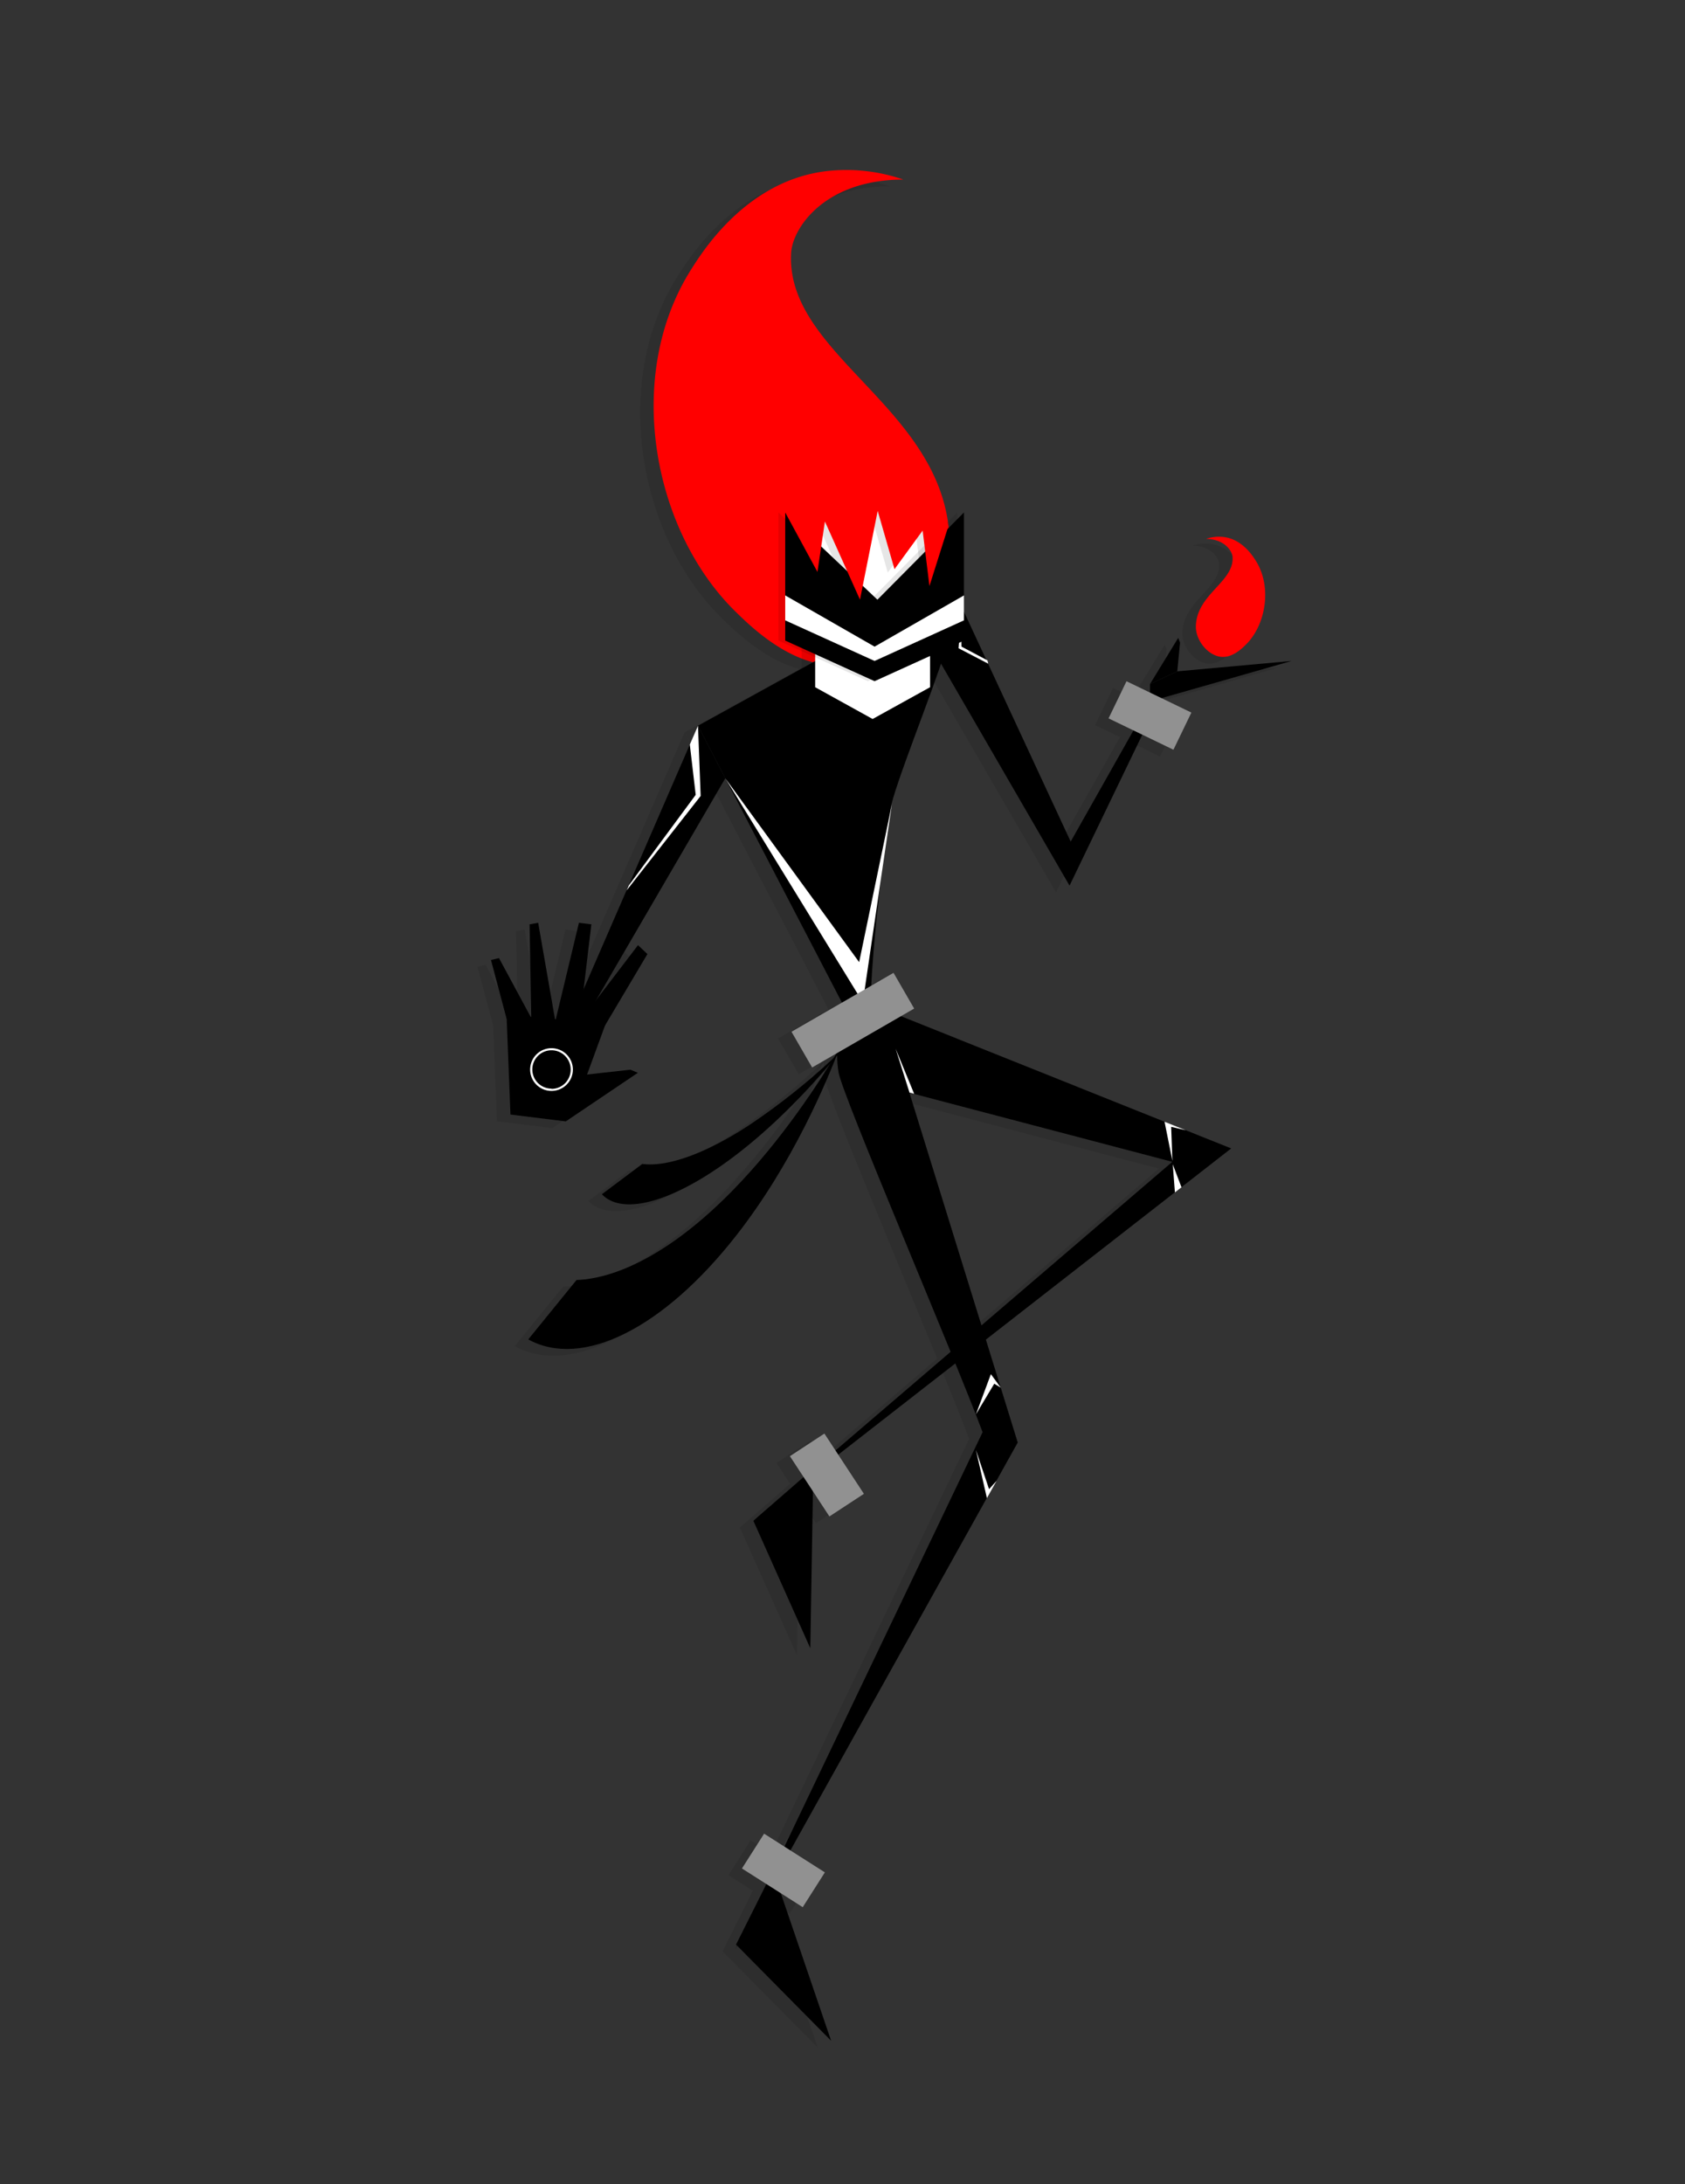 <svg id="Layer_8" data-name="Layer 8" xmlns="http://www.w3.org/2000/svg" viewBox="0 0 500 648"><rect x="0" y="0" width="500" height="648" fill="#333333" stroke="none"/><title>powers</title><g id="powers-belt"><path d="M245.06,313.16c-3.69,9.6-13.72,33.91-30.66,55.51-21.64,27.6-45.73,39.51-61.65,30.74L161,389.26l6.08-7.48c5.14-.17,22.23-2,46.2-26.44C228.06,340.27,239.17,323,245.06,313.16Z" style="opacity:0.1"/><path d="M245.21,314.16c-4.32,5.33-15.64,18.74-30,29.89-18.36,14.25-34.2,19-40.61,12.29l12-9c2.8.39,12.42.94,31.27-11.22A198,198,0,0,0,245.21,314.16Z" style="opacity:0.1"/><path d="M249.06,311.16c-3.69,9.6-13.72,33.91-30.66,55.51-21.64,27.6-45.73,39.51-61.65,30.74L165,387.26l6.08-7.48c5.14-.17,22.23-2,46.2-26.44C232.06,338.27,243.17,321,249.06,311.16Z"/><path d="M249.21,312.16c-4.32,5.33-15.64,18.74-30,29.89-18.36,14.25-34.2,19-40.61,12.29l12-9c2.8.39,12.42.94,31.27-11.22A198,198,0,0,0,249.21,312.16Z"/></g><g id="powers-hair"><path d="M214,183.22c5.1,5,18.92,18.74,34.56,15.86,15.18-2.79,29.84-20.4,29.2-37.13-1.5-39-48.77-54.47-47-84.92.43-7.45,10.05-21.75,33.3-21.75a51.76,51.76,0,0,0-23.19-2.46c-23.43,3-36.36,23.75-39.7,29C181.12,113.31,189.53,159,214,183.22Z" style="opacity:0.1"/><path d="M218,181.22c5.1,5,18.92,18.74,34.56,15.86,15.18-2.79,29.84-20.4,29.2-37.13-1.5-39-48.77-54.47-47-84.92.43-7.45,10.05-21.75,33.3-21.75a51.76,51.76,0,0,0-23.19-2.46c-23.43,3-36.36,23.75-39.7,29C185.12,111.31,193.53,157,218,181.22Z" style="fill:red"/></g><g style="opacity:0.1"><path d="M203.12,217.33l75.33-41.56c-2.24,10.48,1.66,7.31-2.08,19.61s-15.13,40.09-16.17,46.83c-2.41,15.78-8,58.51-5.26,74.77Z"/><polyline points="211.22 232.92 152.75 333.34 203.12 217.33"/><polygon points="267.61 185.75 277.69 203.16 313.37 264.77 338.7 212.22 338.7 207.44 313.71 251.71 278.45 175.77 267.61 185.75 267.61 185.75"/><polygon points="250.8 322.25 343.87 346.72 219.56 453.23 361.34 342.74 254.29 299.88 250.8 322.25"/><path d="M246,299.88c-.82,6.42-2.35,13.29-1.17,20.3s34.49,84.53,42.74,106.76L214.21,580.32,298,430,263,317"/><polygon points="225.41 557.04 242.63 607.51 214.41 578.96 225.41 557.04"/><polygon points="237.34 437.72 236.45 491.04 219.56 453.23 237.34 437.72"/><polygon points="163.89 334.72 147.47 332.69 146.3 303.05 175.69 305.83 167.82 327.33 163.89 334.72"/><polygon points="183.05 319.38 185.28 320.3 163.89 334.72 169.72 320.87 183.05 319.38"/><polygon points="146.31 304.2 141.69 286.83 144.07 286.27 153.64 304.02 153.15 276.25 155.7 275.8 160.79 304.98 167.79 275.8 171.48 276.25 168.04 305.08 185.32 282.43 188.11 285.08 175.07 307.04 162.12 314.15 146.31 304.2"/><polygon points="337.25 210.11 337.25 204.96 345.34 201.19 379.25 198.11 356.74 204.55 337.25 210.11"/><polygon points="346.16 192.69 345.62 191.26 337.25 204.96 345.34 201.19 346.16 192.69"/><rect x="217.78" y="550.84" width="21.38" height="12.24" transform="translate(334.93 -35.55) rotate(32.49)"/><rect x="230.65" y="433.5" width="21.38" height="12.24" transform="translate(476.7 -3.23) rotate(56.75)"/><rect x="326.56" y="208.15" width="21.38" height="12.24" transform="translate(126.8 -125.37) rotate(25.79)"/><rect x="231.59" y="298.56" width="34.96" height="12.24" transform="translate(-118.97 165.35) rotate(-30)"/><polygon points="271.98 205.9 254.94 215.33 237.89 205.9 237.89 144.54 271.98 144.54 271.98 205.9"/></g><path d="M207.12,215.33l75.33-41.56c-2.24,10.48,1.66,7.31-2.08,19.61s-15.13,40.09-16.17,46.83c-2.41,15.78-8,58.51-5.26,74.77Z"/><polyline points="215.22 230.92 156.75 331.34 207.12 215.33"/><polygon points="271.61 183.75 281.69 201.16 317.37 262.77 342.7 210.22 342.7 205.44 317.71 249.71 282.45 173.77 271.61 183.75 271.61 183.75"/><polygon points="254.8 320.25 347.87 344.72 223.56 451.23 365.34 340.74 258.29 297.88 254.8 320.25"/><path d="M250,297.88c-.82,6.42-2.35,13.29-1.17,20.3s34.49,84.53,42.74,106.76L218.21,578.32,302,428,267,315"/><polygon points="229.41 555.04 246.63 605.51 218.41 576.96 229.41 555.04"/><polygon points="241.34 435.72 240.45 489.04 223.56 451.23 241.34 435.72"/><polygon points="167.89 332.72 151.47 330.69 150.3 301.05 179.69 303.83 171.82 325.33 167.89 332.72"/><polygon points="187.05 317.38 189.28 318.3 167.89 332.72 173.72 318.87 187.05 317.38"/><polygon points="150.31 302.2 145.69 284.83 148.07 284.27 157.64 302.02 157.15 274.25 159.7 273.8 164.79 302.98 171.79 273.8 175.48 274.25 172.04 303.08 189.32 280.43 192.11 283.08 179.07 305.04 166.12 312.15 150.31 302.2"/><polygon points="341.25 208.11 341.25 202.96 349.34 199.19 383.25 196.11 360.74 202.55 341.25 208.11"/><polygon points="350.16 190.69 349.62 189.26 341.25 202.96 349.34 199.19 350.16 190.69"/><rect x="221.78" y="548.84" width="21.38" height="12.24" transform="translate(334.48 -38.01) rotate(32.49)" style="fill:#919191"/><rect x="234.65" y="431.5" width="21.38" height="12.24" transform="translate(476.83 -7.48) rotate(56.75)" style="fill:#919191"/><rect x="330.56" y="206.15" width="21.38" height="12.24" transform="translate(126.33 -127.31) rotate(25.79)" style="fill:#919191"/><circle cx="163.65" cy="317.38" r="7.95"/><path d="M163.65,311a6.34,6.34,0,1,0,6.34,6.34A6.34,6.34,0,0,0,163.65,311Zm0,12a5.69,5.69,0,1,1,5.69-5.69A5.69,5.69,0,0,1,163.65,323.07Z" style="fill:#fff"/><polygon points="264.65 238.65 256.03 297.38 215.22 230.92 254.94 285.47 264.65 238.65" style="fill:#fff"/><rect x="235.59" y="296.56" width="34.96" height="12.24" transform="translate(-117.44 167.09) rotate(-30)" style="fill:#919191"/><polygon points="271.26 324.53 265.76 311.15 269.88 324.17 271.26 324.53" style="fill:#fff"/><polygon points="207.12 215.33 207.91 236.16 185.98 264.15 186.62 262.66 206.44 235.83 204.69 220.91 207.12 215.33" style="fill:#fff"/><polygon points="285.22 182.34 284.44 192.34 293.24 196.92 293.02 195.94 285.31 191.85 285.18 182.89 285.22 182.34" style="fill:#fff"/><polygon points="289.59 419.65 295.03 410.55 296.98 411.73 294.03 407.72 289.59 419.65" style="fill:#fff"/><polygon points="289.59 430.22 293.49 441.84 295.73 439.35 292.85 444.5 289.59 430.22" style="fill:#fff"/><polygon points="347.9 344.46 347.53 334.34 351.9 335.36 345.56 332.82 347.9 344.46" style="fill:#fff"/><polygon points="348 345.45 350.59 352.27 351.81 351.32 348.64 353.8 348 345.45" style="fill:#fff"/><polygon points="275.98 203.9 258.94 213.33 241.89 203.9 241.89 142.54 275.98 142.54 275.98 203.9" style="fill:#fff"/><polygon points="251.36 120.06 236.13 159.24 240.57 170.7 242.78 155.72 253.19 178.93 258.44 152.58 263.43 169.88 271.78 158.43 273.8 174.89 276.74 149 273.98 143.54 251.36 120.06" style="opacity:0.1"/><polygon points="284.04 190.06 257.52 202.11 231 190.06 231 152.05 258.36 177.93 284.04 152.05 284.04 190.06" style="opacity:0.1"/><polygon points="286.04 190.06 259.52 202.11 233 190.06 233 152.05 260.36 177.93 286.04 152.05 286.04 190.06"/><polygon points="233 176.66 233 184.06 259.52 196.11 286.04 184.06 286.04 176.66 259.52 191.86 233 176.66" style="fill:#fff"/><polygon points="250.87 118.06 233 152.05 242.57 169.7 244.78 154.72 255.19 177.93 260.44 151.58 265.43 168.88 273.78 157.43 275.8 173.89 281.43 156.07 275.98 142.54 250.87 118.06" style="fill:red"/><g id="powers-flame"><path d="M365.9,193.06c-1.19,1.21-4.41,4.49-8.1,3.75s-7.06-5-6.94-9.09c.28-9.46,11.37-13.07,10.89-20.46-.12-1.81-2.41-5.31-7.88-5.37a11.76,11.76,0,0,1,5.45-.53c5.52.79,8.6,5.86,9.4,7.15C373.49,176.2,371.6,187.26,365.9,193.06Z" style="opacity:0.1"/><path d="M369.9,191.06c-1.19,1.21-4.41,4.49-8.1,3.75s-7.06-5-6.94-9.09c.28-9.46,11.37-13.07,10.89-20.46-.12-1.81-2.41-5.31-7.88-5.37a11.76,11.76,0,0,1,5.45-.53c5.52.79,8.6,5.86,9.4,7.15C377.49,174.2,375.6,185.26,369.9,191.06Z" style="fill:red"/></g></svg>
